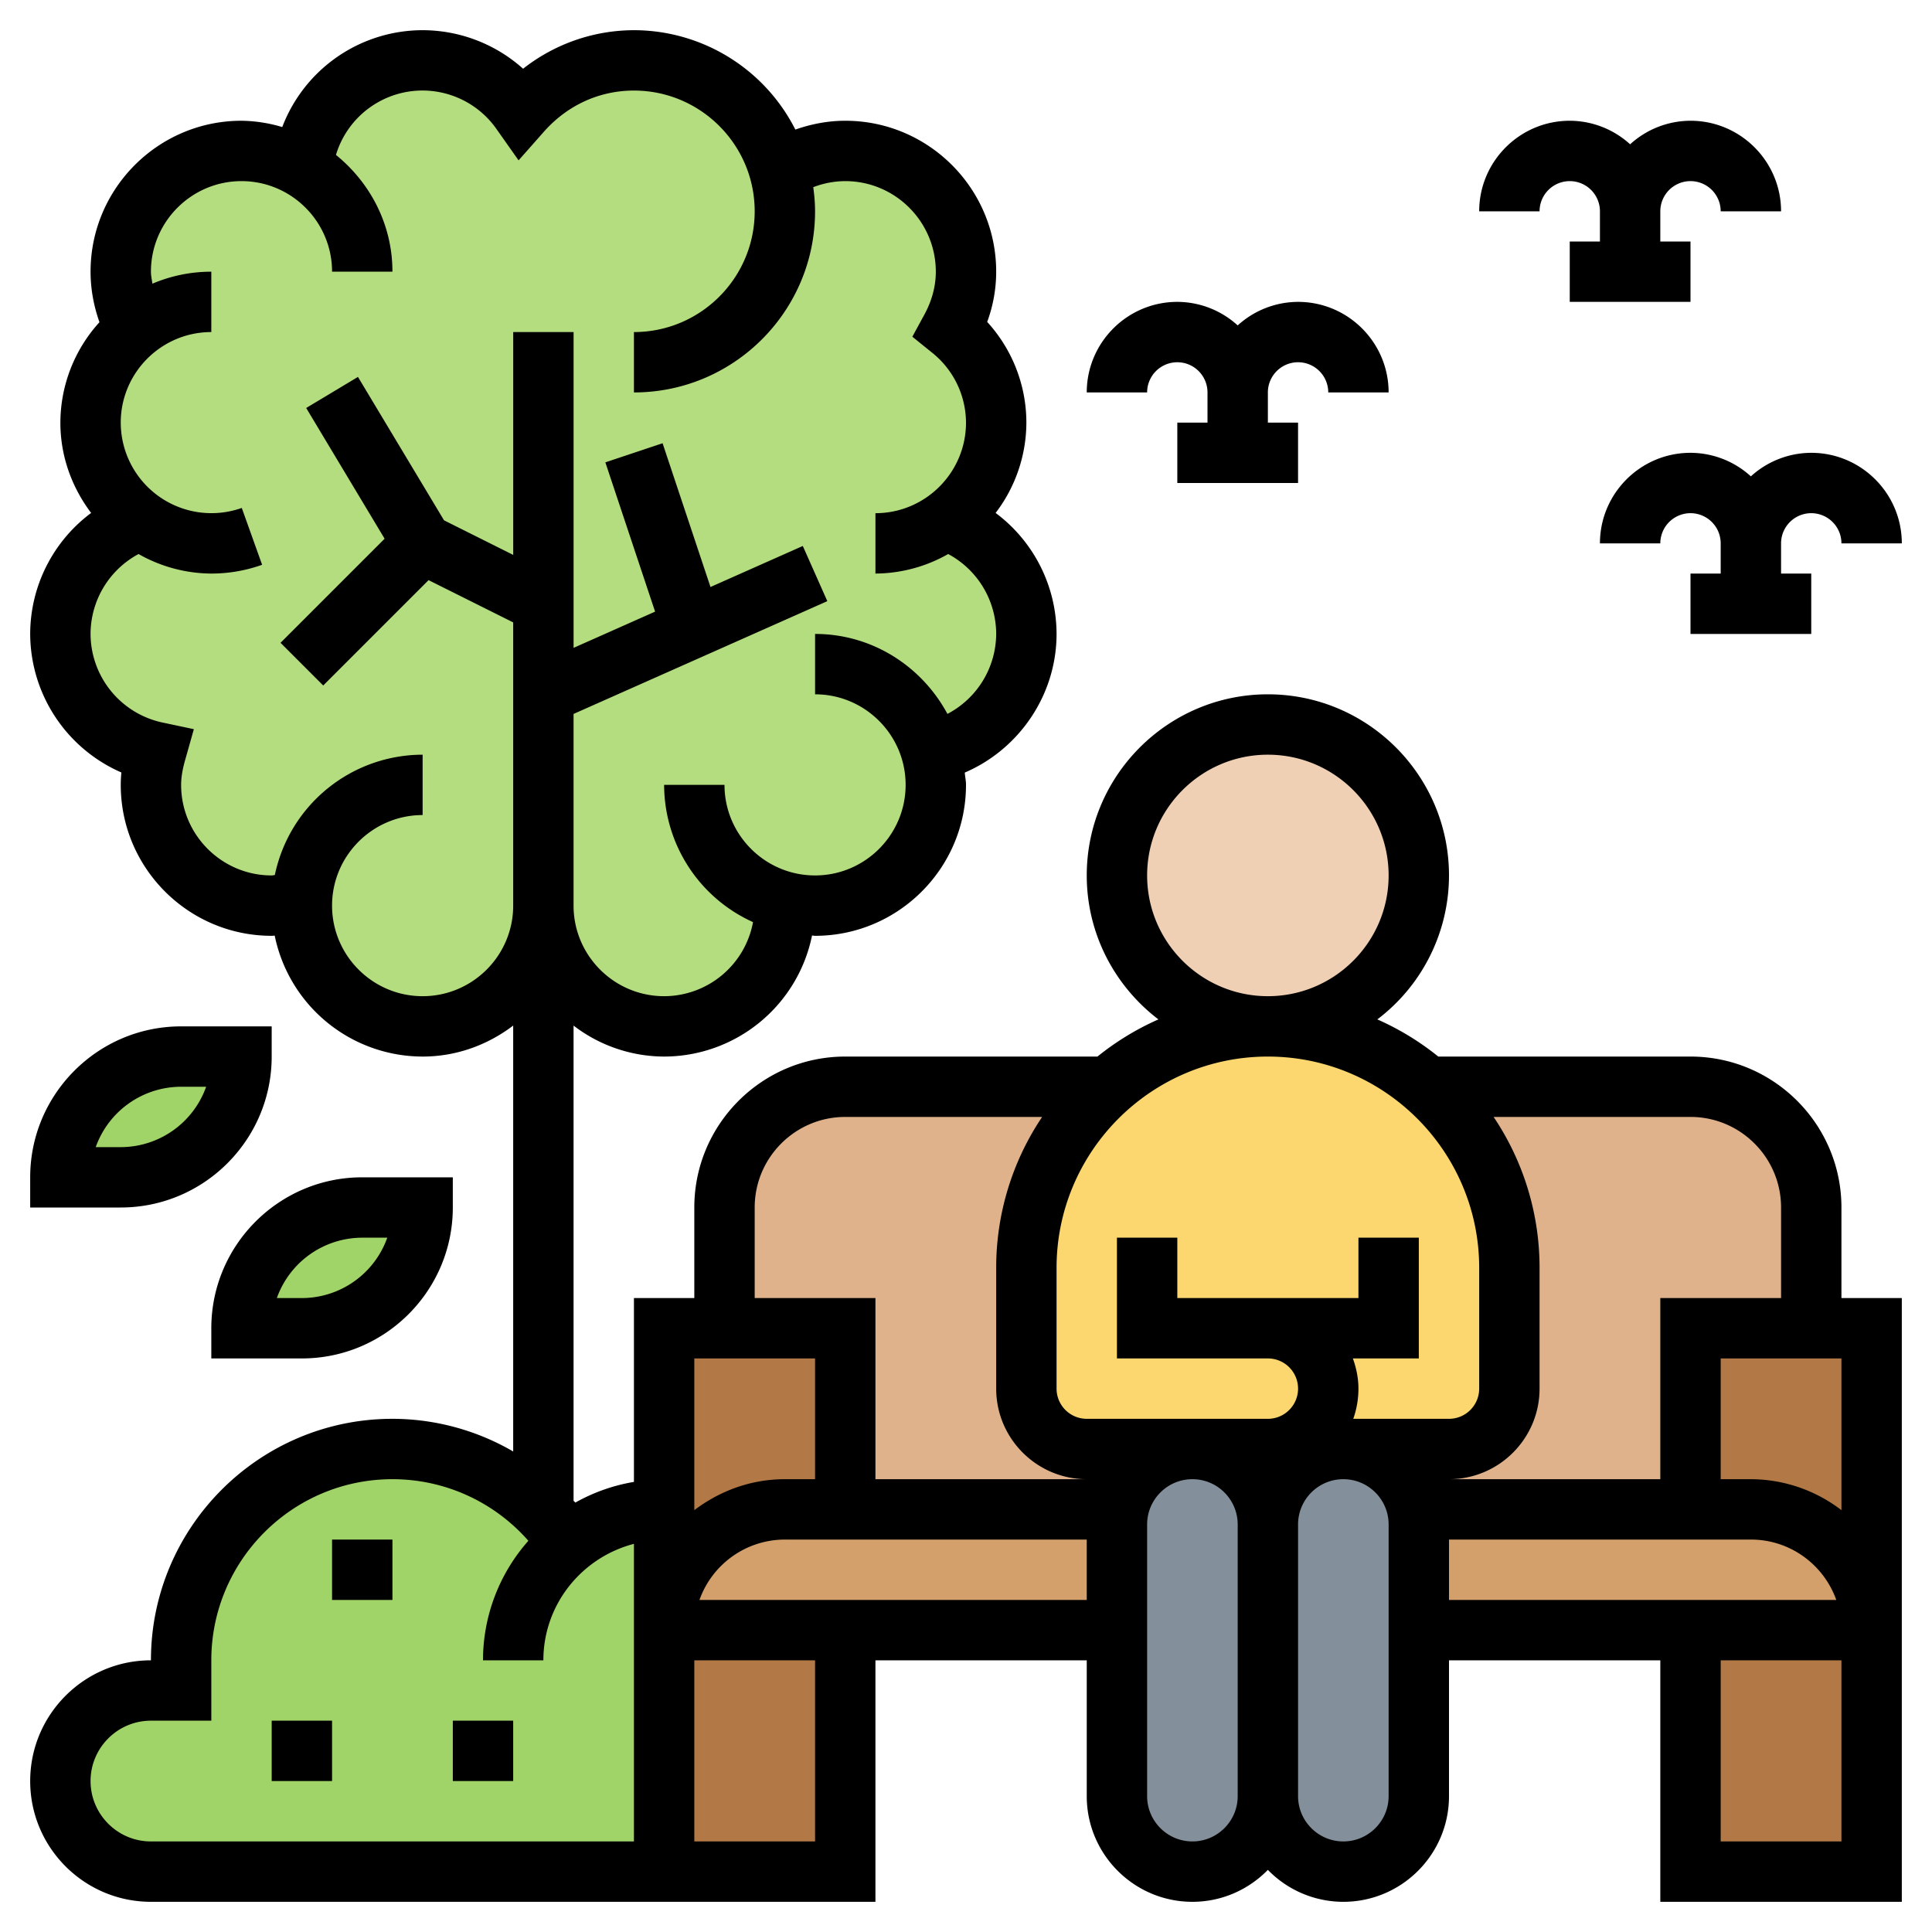 <?xml version="1.0" encoding="UTF-8"?> <svg xmlns="http://www.w3.org/2000/svg" height="512" viewBox="0 0 64 64" width="512"><path d="M36 48h3.5a2.5 2.5 0 00-2.45 2H28v-6h-4v-4c0-2.21 1.79-4 4-4h8.71A7.975 7.975 0 0034 42v4c0 1.1.9 2 2 2zM48 48c1.1 0 2-.9 2-2v-4c0-2.21-.9-4.21-2.34-5.66a5.96 5.96 0 00-.37-.34H56c2.21 0 4 1.79 4 4v4h-4v6h-9.05c-.1-.49-.34-.93-.68-1.27-.45-.45-1.08-.73-1.77-.73z" fill="#dfb28b"></path><g fill="#b27946"><path d="M22 54V44h6v6h-2c-1.1 0-2.1.45-2.83 1.17C22.45 51.9 22 52.9 22 54zM22 54h6v8h-6zM56 54h6v8h-6zM62 44v10c0-2.21-1.79-4-4-4h-2v-6h4z"></path></g><path d="M37 50.5V54H22c0-1.1.45-2.1 1.17-2.83C23.9 50.45 24.9 50 26 50h11.05c-.03.16-.05.33-.05.5zM62 54H47v-3.5c0-.17-.02-.34-.05-.5H58c2.21 0 4 1.79 4 4z" fill="#d3a06c"></path><path d="M47 54v5.5a2.5 2.5 0 01-5 0v-9a2.5 2.5 0 014.95-.5c.03.16.05.33.05.5z" fill="#838f9b"></path><path d="M42 50.5v9a2.5 2.5 0 01-5 0v-9a2.5 2.5 0 012.5-2.5c.69 0 1.32.28 1.77.73s.73 1.08.73 1.77z" fill="#838f9b"></path><path d="M44.5 48H36c-1.1 0-2-.9-2-2v-4c0-2.39 1.05-4.54 2.71-6 1.41-1.24 3.26-2 5.29-2s3.88.76 5.29 2c.13.11.25.22.37.34A8.014 8.014 0 0150 42v4c0 1.1-.9 2-2 2z" fill="#fcd770"></path><circle cx="42" cy="29" fill="#f0d0b4" r="5"></circle><path d="M6 35h2c0 1.1-.45 2.1-1.17 2.83C6.1 38.55 5.1 39 4 39H2c0-1.1.45-2.1 1.17-2.83C3.9 35.45 4.9 35 6 35zM12 40h2c0 1.1-.45 2.1-1.17 2.83C12.1 43.55 11.1 44 10 44H8c0-1.1.45-2.1 1.17-2.83C9.9 40.45 10.9 40 12 40z" fill="#a0d468"></path><path d="M34 21c0-1.74-1.11-3.21-2.65-3.77a3.972 3.972 0 00.15-6.33c.31-.57.5-1.21.5-1.9 0-2.21-1.79-4-4-4-.81 0-1.56.24-2.19.65A4.997 4.997 0 0021 2c-1.49 0-2.82.67-3.73 1.7A4.024 4.024 0 0014 2c-2.06 0-3.75 1.55-3.98 3.55a3.999 3.999 0 00-5.54 5.35C3.57 11.63 3 12.75 3 14c0 1.33.65 2.51 1.65 3.23A4.015 4.015 0 002 21a4 4 0 003.17 3.91c-.1.35-.17.71-.17 1.09 0 2.21 1.79 4 4 4 .35 0 .68-.04 1-.13h.01c-.01.04-.01.09-.01.13 0 2.21 1.79 4 4 4s4-1.79 4-4c0 2.21 1.79 4 4 4s4-1.79 4-4v-.13c.32.09.65.13 1 .13a3.999 3.999 0 003.85-5.09C32.65 24.52 34 22.92 34 21z" fill="#b4dd7f"></path><path d="M22 50v12H5c-.83 0-1.58-.34-2.12-.88S2 59.83 2 59c0-1.66 1.34-3 3-3h1v-1c0-1.94.78-3.68 2.05-4.95S11.06 48 13 48a6.96 6.96 0 015.83 3.13C19.69 50.43 20.8 50 22 50z" fill="#a0d468"></path><path d="M61 40c0-2.757-2.243-5-5-5h-8.355a9.01 9.01 0 00-2.019-1.231A5.989 5.989 0 0048 29c0-3.309-2.691-6-6-6s-6 2.691-6 6c0 1.945.935 3.672 2.374 4.769A8.996 8.996 0 0036.355 35H28c-2.757 0-5 2.243-5 5v3h-2v6.09a5.964 5.964 0 00-1.941.685c-.019-.022-.04-.039-.059-.061v-15.74A4.948 4.948 0 0022 35a5.008 5.008 0 004.9-4.01c.034.001.066.01.1.01 2.757 0 5-2.243 5-5 0-.139-.03-.27-.041-.407C33.763 24.819 35 23.018 35 21a5.01 5.01 0 00-2.019-4.008A4.951 4.951 0 0034 14a4.946 4.946 0 00-1.298-3.336A4.817 4.817 0 0033 9c0-2.757-2.243-5-5-5-.569 0-1.124.107-1.653.292A6.002 6.002 0 0021 1a5.96 5.96 0 00-3.672 1.277A4.996 4.996 0 0014 1a4.981 4.981 0 00-4.65 3.209A4.902 4.902 0 008 4C5.243 4 3 6.243 3 9c0 .572.105 1.138.295 1.673A4.963 4.963 0 002 14c0 1.126.388 2.155 1.019 2.992A5.01 5.01 0 001 21a5.026 5.026 0 003.021 4.589A4.085 4.085 0 004 26c0 2.757 2.243 5 5 5 .034 0 .067-.006.1-.006A5.009 5.009 0 0014 35c1.13 0 2.162-.391 3-1.026v14.108A7.979 7.979 0 0013 47c-4.411 0-8 3.589-8 8-2.206 0-4 1.794-4 4s1.794 4 4 4h24v-8h7v4.5c0 1.93 1.57 3.5 3.5 3.5.98 0 1.864-.407 2.5-1.058A3.485 3.485 0 0044.5 63c1.93 0 3.5-1.57 3.5-3.5V55h7v8h8V43h-2zm-2 0v3h-4v6h-7c1.654 0 3-1.346 3-3v-4a8.947 8.947 0 00-1.522-5H56c1.654 0 3 1.346 3 3zm2 10.026A4.948 4.948 0 0058 49h-1v-4h4zM38 29c0-2.206 1.794-4 4-4s4 1.794 4 4-1.794 4-4 4-4-1.794-4-4zm4 6c3.859 0 7 3.141 7 7v4a1 1 0 01-1 1h-3.171c.11-.312.171-.649.171-1 0-.352-.072-.686-.184-1H47v-4h-2v2h-6v-2h-2v4h5a1 1 0 010 2h-6a1 1 0 01-1-1v-4c0-3.859 3.141-7 7-7zm-17 5c0-1.654 1.346-3 3-3h6.522A8.947 8.947 0 0033 42v4c0 1.654 1.346 3 3 3h-7v-6h-4zm2 5v4h-1c-1.13 0-2.162.391-3 1.026V45zM14 33c-1.654 0-3-1.346-3-3s1.346-3 3-3v-2a5.008 5.008 0 00-4.896 3.987C9.069 28.988 9.035 29 9 29c-1.654 0-3-1.346-3-3 0-.241.042-.5.131-.816l.291-1.029-1.046-.222A3.011 3.011 0 013 21a3.01 3.01 0 011.59-2.647A4.93 4.93 0 007 19c.577 0 1.144-.098 1.683-.291l-.674-1.883A3.004 3.004 0 014 14c0-1.654 1.346-3 3-3V9c-.692 0-1.351.142-1.951.397C5.031 9.265 5 9.136 5 9c0-1.654 1.346-3 3-3s3 1.346 3 3h2c0-1.567-.739-2.95-1.871-3.868a2.993 2.993 0 015.321-.853l.729 1.033.837-.947C18.795 3.485 19.854 3 21 3c2.206 0 4 1.794 4 4s-1.794 4-4 4v2c3.309 0 6-2.691 6-6 0-.272-.024-.537-.06-.799A2.979 2.979 0 0128 6c1.654 0 3 1.346 3 3 0 .481-.128.96-.379 1.422l-.399.732.649.524A2.981 2.981 0 0132 14c0 1.654-1.346 3-3 3v2a4.93 4.93 0 002.41-.647A3.01 3.01 0 0133 21a3.01 3.01 0 01-1.615 2.649C30.541 22.081 28.903 21 27 21v2c1.654 0 3 1.346 3 3s-1.346 3-3 3-3-1.346-3-3h-2a4.998 4.998 0 002.945 4.546A3 3 0 0122 33c-1.654 0-3-1.346-3-3v-6.35l8.406-3.736-.812-1.828-3.058 1.359-1.587-4.762-1.896.633 1.648 4.945-2.7 1.2V11h-2v7.382l-2.292-1.146-2.851-4.75-1.715 1.029 2.598 4.331-3.448 3.448 1.414 1.414 3.49-3.49 2.803 1.4V30c0 1.654-1.346 3-3 3zM5 61c-1.103 0-2-.897-2-2s.897-2 2-2h2v-2c0-3.309 2.691-6 6-6 1.741 0 3.372.752 4.503 2.041A5.968 5.968 0 0016 55h2c0-1.859 1.279-3.411 3-3.858V61zm22 0h-4v-6h4zm-3.829-8A3.006 3.006 0 0126 51h10v2zM39.5 61c-.827 0-1.5-.673-1.5-1.5v-9c0-.827.673-1.5 1.5-1.5s1.5.673 1.5 1.5v9c0 .827-.673 1.5-1.5 1.5zm6.5-1.5c0 .827-.673 1.5-1.5 1.5s-1.5-.673-1.5-1.5v-9c0-.827.673-1.5 1.5-1.5s1.5.673 1.5 1.5zm2-8.5h10c1.304 0 2.416.836 2.829 2H48zm13 10h-4v-6h4z"></path><path d="M11 51h2v2h-2zM15 57h2v2h-2zM9 57h2v2H9zM9 35v-1H6c-2.757 0-5 2.243-5 5v1h3c2.757 0 5-2.243 5-5zm-3 1h.829A3.006 3.006 0 014 38h-.829A3.006 3.006 0 016 36zM7 44v1h3c2.757 0 5-2.243 5-5v-1h-3c-2.757 0-5 2.243-5 5zm5-3h.829A3.006 3.006 0 0110 43h-.829A3.006 3.006 0 0112 41zM52 6a1 1 0 011 1v1h-1v2h4V8h-1V7a1 1 0 012 0h2c0-1.654-1.346-3-3-3a2.98 2.98 0 00-2 .78A2.98 2.98 0 0052 4c-1.654 0-3 1.346-3 3h2a1 1 0 011-1zM56 15c-1.654 0-3 1.346-3 3h2a1 1 0 012 0v1h-1v2h4v-2h-1v-1a1 1 0 012 0h2c0-1.654-1.346-3-3-3a2.98 2.98 0 00-2 .78 2.98 2.98 0 00-2-.78zM39 12a1 1 0 011 1v1h-1v2h4v-2h-1v-1a1 1 0 012 0h2c0-1.654-1.346-3-3-3a2.98 2.98 0 00-2 .78 2.976 2.976 0 00-2-.78c-1.654 0-3 1.346-3 3h2a1 1 0 011-1z"></path></svg> 